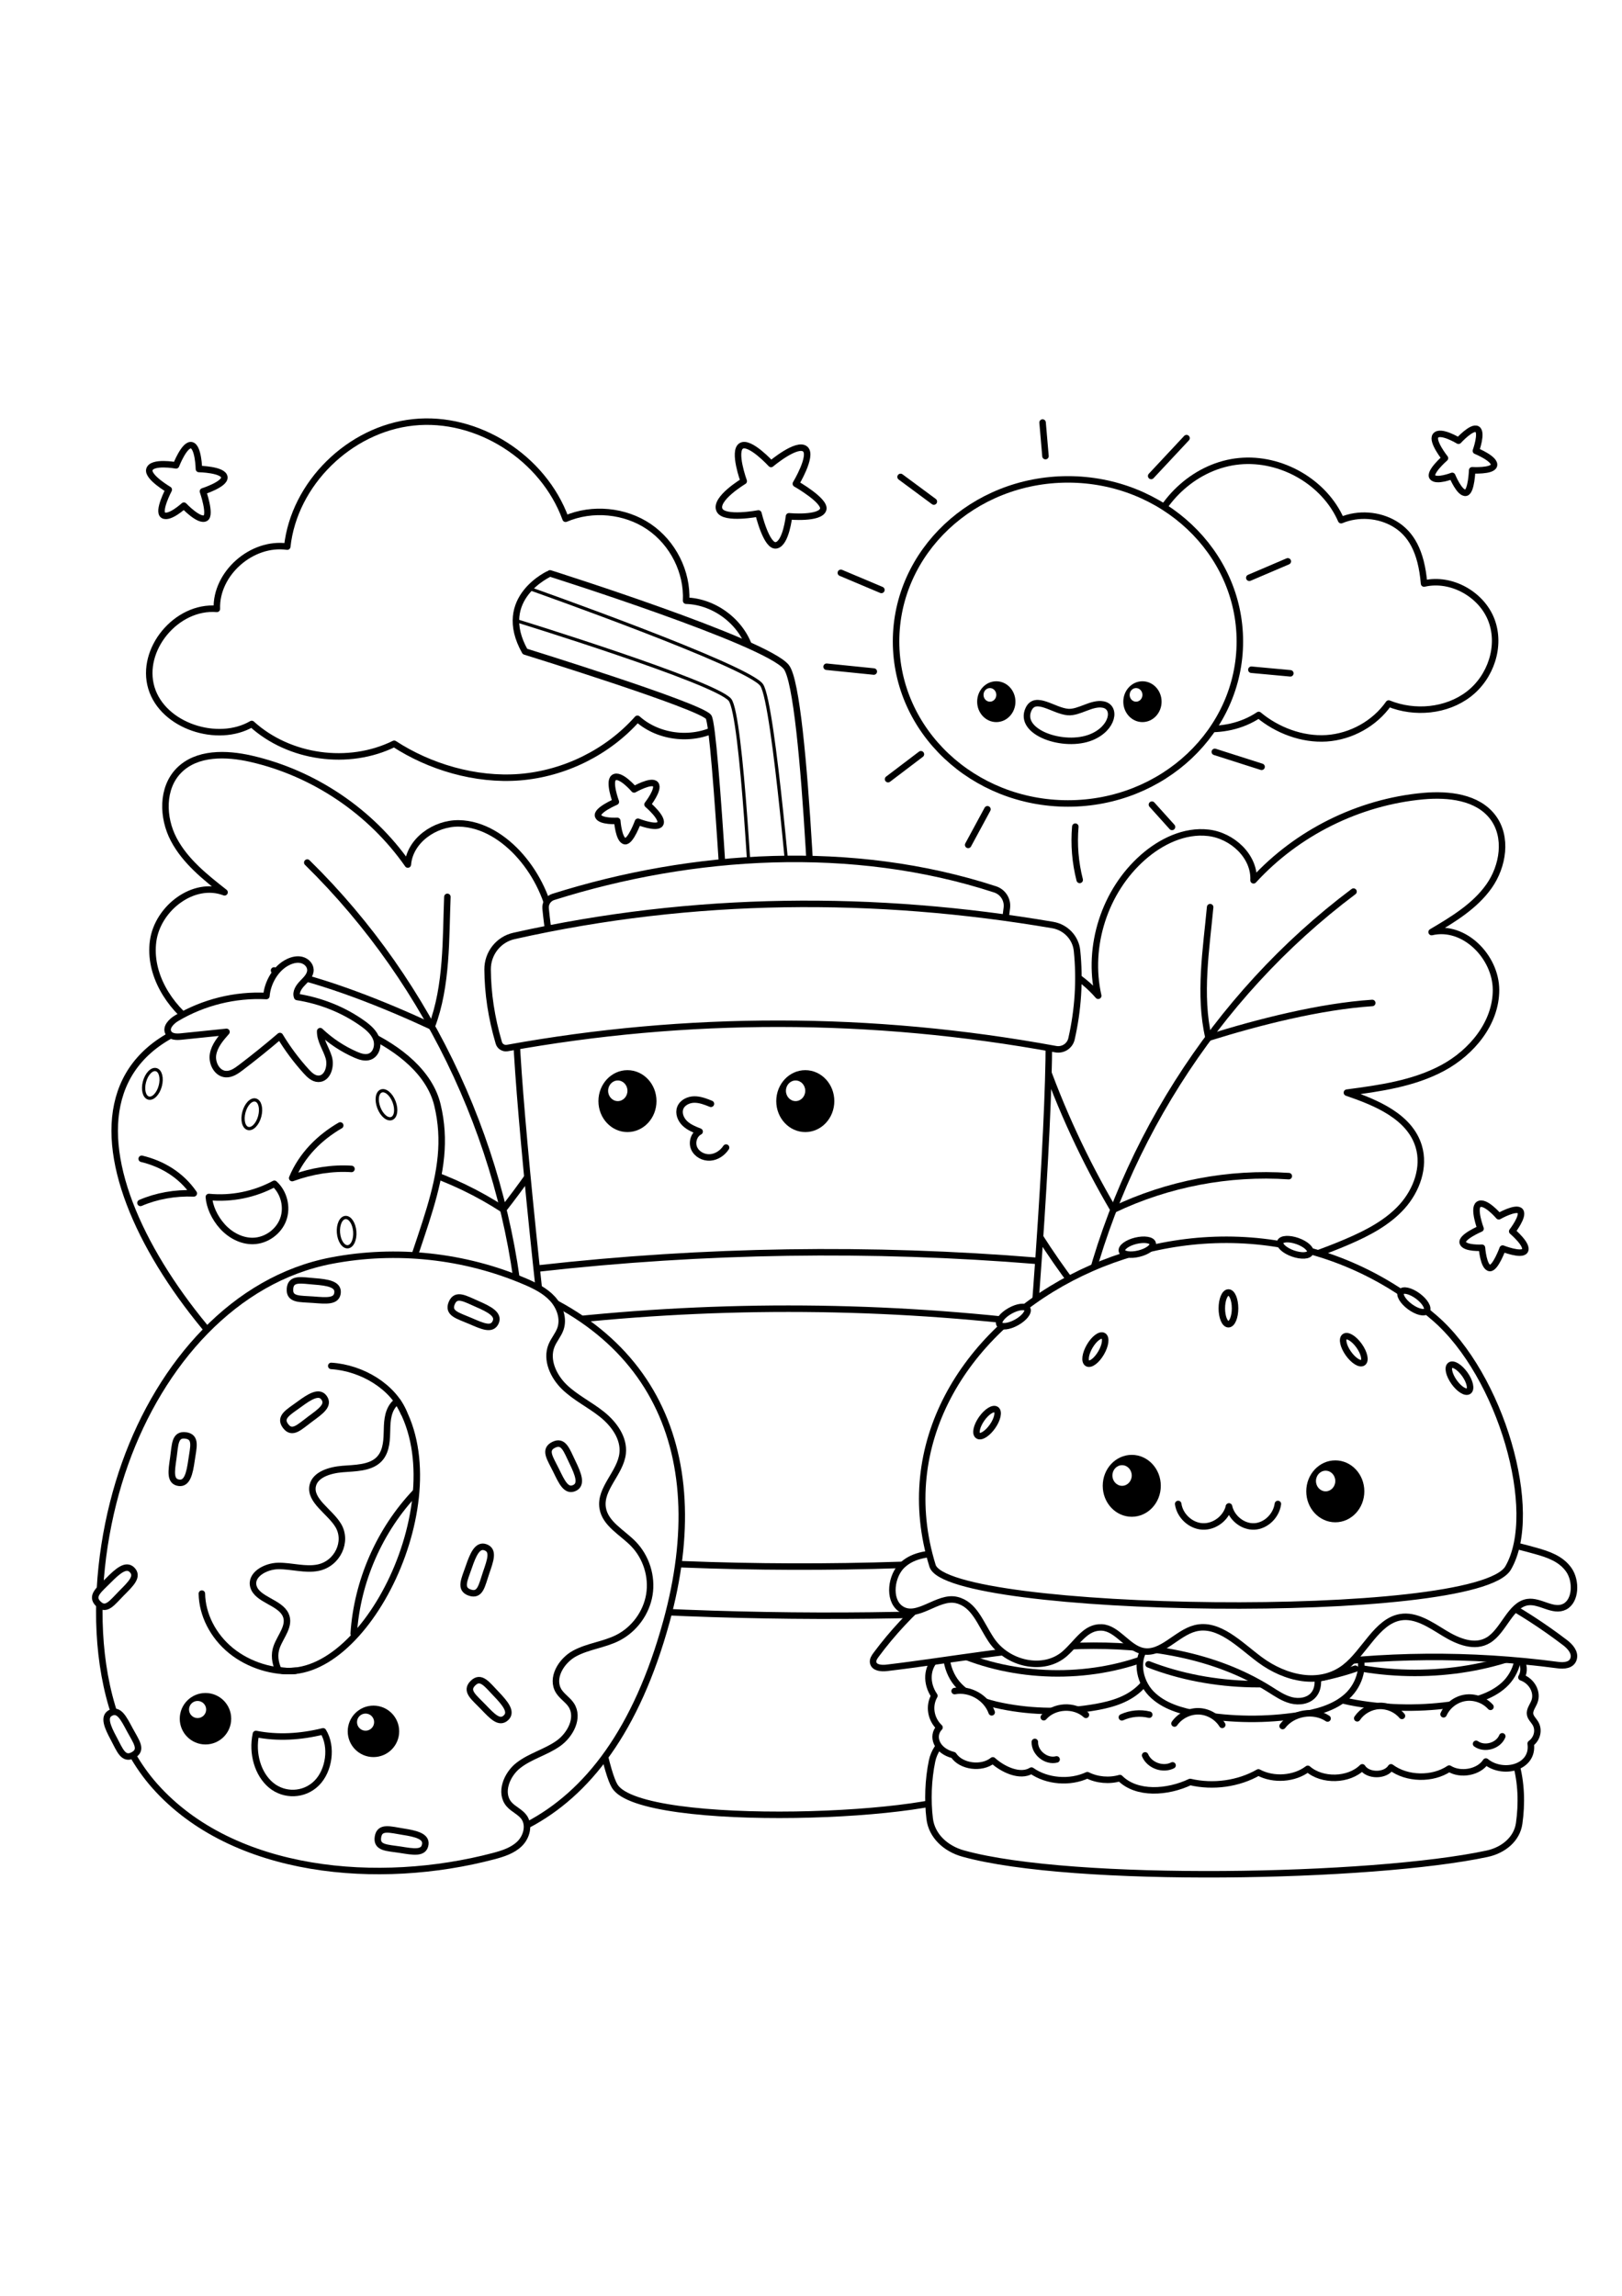 <?xml version="1.0" encoding="utf-8"?>
<!-- Generator: Adobe Illustrator 27.5.0, SVG Export Plug-In . SVG Version: 6.00 Build 0)  -->
<svg xmlns="http://www.w3.org/2000/svg" xmlns:xlink="http://www.w3.org/1999/xlink" viewBox="0 0 500 500" width="595" height="842" preserveAspectRatio="xMidYMid meet" data-scaled="true">
<g id="BACKGROUND">
	<rect style="fill:#FFFFFF;" width="500" height="500"/>
</g>
<g id="OBJECTS">
	<g>
		<path style="fill:#FFFFFF;stroke:#000000;stroke-width:2;stroke-linecap:round;stroke-linejoin:round;stroke-miterlimit:10;" d="
			M237.69,39.21c0,0,8.14-6.87,10.58-4.54c2.2,2.1-2.94,10.63-2.94,10.63s9.21,5.24,8.43,7.91c-0.9,3.04-10.54,2.13-10.54,2.13
			s-0.92,8.34-3.93,8.94c-3.02,0.6-5.5-9.82-5.5-9.82s-10.5,2.01-11.98-1.02c-1.69-3.47,7.45-8.93,7.45-8.93s-3.4-9.32-0.74-10.88
			C231.16,32.08,237.69,39.21,237.69,39.21z"/>
		<path style="fill:#FFFFFF;stroke:#000000;stroke-width:2;stroke-linecap:round;stroke-linejoin:round;stroke-miterlimit:10;" d="
			M61.32,40.76c0,0,7.62,0.14,7.84,2.55c0.19,2.17-6.6,4.34-6.6,4.34s2.49,7.17,0.81,8.23c-1.92,1.22-6.68-3.82-6.68-3.82
			s-4.43,4.06-6.34,2.96c-1.91-1.1,1.67-7.89,1.67-7.89s-6.6-3.87-5.97-6.19c0.73-2.66,8.22-1.3,8.22-1.3s2.56-6.62,4.73-6.21
			S61.32,40.76,61.32,40.76z"/>
		<path style="fill:#FFFFFF;stroke:#000000;stroke-width:2;stroke-linecap:round;stroke-linejoin:round;stroke-miterlimit:10;" d="
			M454.96,35.17c0,0,6.14,2.5,5.56,4.53c-0.52,1.82-6.71,1.45-6.71,1.45s-0.23,6.59-1.93,6.93c-1.94,0.39-4.22-5.2-4.22-5.2
			s-4.86,1.9-6.07,0.41c-1.2-1.49,3.83-5.87,3.83-5.87s-4.14-5.21-2.9-6.9c1.42-1.93,7.08,1.53,7.08,1.53s4.16-4.57,5.78-3.55
			S454.96,35.17,454.96,35.17z"/>
		<path style="fill:#FFFFFF;stroke:#000000;stroke-width:2;stroke-linecap:round;stroke-linejoin:round;stroke-miterlimit:10;" d="
			M199.61,144.15c0,0,5.06,4.28,3.88,6.02c-1.06,1.57-6.83-0.7-6.83-0.7s-2.26,6.2-3.98,5.99c-1.96-0.23-2.4-6.25-2.4-6.25
			s-5.21,0.3-5.9-1.48c-0.68-1.79,5.46-4.4,5.46-4.4s-2.33-6.24-0.62-7.46c1.95-1.4,6.25,3.64,6.25,3.64s5.37-3.06,6.6-1.59
			C203.31,139.41,199.61,144.15,199.61,144.15z"/>
		<path style="fill:#FFFFFF;stroke:#000000;stroke-width:2;stroke-linecap:round;stroke-linejoin:round;stroke-miterlimit:10;" d="
			M466.16,275.7c0,0,5.06,4.28,3.88,6.02c-1.06,1.57-6.83-0.7-6.83-0.7s-2.26,6.2-3.98,5.99c-1.96-0.23-2.4-6.25-2.4-6.25
			s-5.21,0.3-5.9-1.48s5.46-4.4,5.46-4.4s-2.33-6.24-0.62-7.46c1.95-1.4,6.25,3.64,6.25,3.64s5.37-3.06,6.6-1.59
			C469.85,270.94,466.16,275.7,466.16,275.7z"/>
	</g>
	<g>
		<path style="fill:#FFFFFF;stroke:#000000;stroke-width:2;stroke-linecap:round;stroke-linejoin:round;stroke-miterlimit:10;" d="
			M121.51,125.45c-14.05,6.94-32.36,4.4-43.91-6.11c-10.43,6.09-27.38,0.71-30.93-11.11c-3.55-11.82,7.7-25.41,20.18-24.36
			c-0.38-10.9,10.73-20.73,21.7-19.19c2.1-19.41,19.17-36.22,38.88-38.3s40.01,10.8,46.92,29.71c8.24-3.53,18.31-2.57,25.71,2.46
			c7.4,5.03,11.88,13.96,11.44,22.8c9.09,0.28,17.59,6.96,19.89,15.62s-1.79,18.58-9.57,23.21c-7.78,4.63-18.6,3.59-25.32-2.44
			c-9.13,10.27-22.4,16.86-36.21,17.99C146.5,136.83,132.3,132.49,121.51,125.45z"/>
		<path style="fill:#FFFFFF;stroke:#000000;stroke-width:2;stroke-linecap:round;stroke-linejoin:round;stroke-miterlimit:10;" d="
			M388.01,116.56c-10.39,6.97-25.9,5.36-34.56-3.58c-5.83,2.84-12.44,4.63-18.86,3.6c-6.43-1.03-12.55-5.37-14.24-11.5
			c-1.69-6.13,2.25-13.59,8.66-14.68c-2.85-7.39-1.68-16.22,3.48-21.92c5.16-5.7,13.99-7.94,21.34-5.4
			c3.71-13.37,15.25-23.48,28.21-24.72c12.96-1.24,26.3,6.48,31.38,18.17c5.27-2.21,11.63-1.76,16.52,1.16
			c4.89,2.92,8.19,8.24,9.04,18.37c8.45-1.96,17.8,3.38,20.79,11.33c3,7.95-0.21,17.52-7.03,22.75c-6.82,5.24-16.64,6.15-24.66,2.9
			c-4.29,6.14-11.56,10.2-19.17,10.71C401.3,124.25,393.54,121.19,388.01,116.56z"/>
	</g>
	<g>
		
			<ellipse style="fill:#FFFFFF;stroke:#000000;stroke-width:2;stroke-linecap:round;stroke-linejoin:round;stroke-miterlimit:10;" cx="329.21" cy="93.9" rx="52.99" ry="49.94"/>
		<g>
			<path style="fill:#FFFFFF;stroke:#000000;stroke-width:2;stroke-linecap:round;stroke-linejoin:round;stroke-miterlimit:10;" d="
				M322.28,36.79c-0.3-3.45-0.59-6.9-0.89-10.35"/>
			<path style="fill:#FFFFFF;stroke:#000000;stroke-width:2;stroke-linecap:round;stroke-linejoin:round;stroke-miterlimit:10;" d="
				M354.86,42.91c3.63-3.89,7.26-7.77,10.9-11.66"/>
			<path style="fill:#FFFFFF;stroke:#000000;stroke-width:2;stroke-linecap:round;stroke-linejoin:round;stroke-miterlimit:10;" d="
				M385.11,74.29c3.96-1.69,7.91-3.38,11.87-5.07"/>
			<path style="fill:#FFFFFF;stroke:#000000;stroke-width:2;stroke-linecap:round;stroke-linejoin:round;stroke-miterlimit:10;" d="
				M287.87,50.79c-3.42-2.53-6.84-5.06-10.26-7.59"/>
			<path style="fill:#FFFFFF;stroke:#000000;stroke-width:2;stroke-linecap:round;stroke-linejoin:round;stroke-miterlimit:10;" d="
				M269.36,103.18c-4.85-0.49-9.7-0.99-14.55-1.48"/>
			<path style="fill:#FFFFFF;stroke:#000000;stroke-width:2;stroke-linecap:round;stroke-linejoin:round;stroke-miterlimit:10;" d="
				M271.7,78.03c-4.17-1.76-8.33-3.52-12.5-5.27"/>
			<path style="fill:#FFFFFF;stroke:#000000;stroke-width:2;stroke-linecap:round;stroke-linejoin:round;stroke-miterlimit:10;" d="
				M283.88,128.67c-3.37,2.56-6.75,5.12-10.12,7.68"/>
			<path style="fill:#FFFFFF;stroke:#000000;stroke-width:2;stroke-linecap:round;stroke-linejoin:round;stroke-miterlimit:10;" d="
				M304.39,145.63c-1.98,3.66-3.96,7.32-5.94,10.98"/>
			<path style="fill:#FFFFFF;stroke:#000000;stroke-width:2;stroke-linecap:round;stroke-linejoin:round;stroke-miterlimit:10;" d="
				M331.48,150.98c-0.48,5.5-0.02,11.07,1.35,16.42"/>
			<path style="fill:#FFFFFF;stroke:#000000;stroke-width:2;stroke-linecap:round;stroke-linejoin:round;stroke-miterlimit:10;" d="
				M355.1,144.2c2.06,2.29,4.13,4.58,6.19,6.87"/>
			<path style="fill:#FFFFFF;stroke:#000000;stroke-width:2;stroke-linecap:round;stroke-linejoin:round;stroke-miterlimit:10;" d="
				M374.48,127.94c4.81,1.53,9.61,3.07,14.42,4.6"/>
			<path style="fill:#FFFFFF;stroke:#000000;stroke-width:2;stroke-linecap:round;stroke-linejoin:round;stroke-miterlimit:10;" d="
				M385.75,102.62c4,0.37,8.01,0.74,12.01,1.11"/>
		</g>
		<g>
			<g>
				<ellipse cx="352.17" cy="112.47" rx="5.9" ry="6.29"/>
				<ellipse style="fill:#FFFFFF;" cx="350.2" cy="110.37" rx="1.97" ry="2.1"/>
			</g>
			<g>
				<ellipse cx="307.12" cy="112.47" rx="5.9" ry="6.29"/>
				<ellipse style="fill:#FFFFFF;" cx="305.15" cy="110.37" rx="1.97" ry="2.1"/>
			</g>
			<g>
				
					<path style="fill:#FFFFFF;stroke:#000000;stroke-width:2;stroke-linecap:round;stroke-linejoin:round;stroke-miterlimit:10;" d="
					M317.1,114.72c-3.49,7.16,10.87,12.17,19.35,8.68c6.73-2.77,7.76-9.25,3.63-10.05c-3.56-0.69-7.42,2.59-10.88,2.31
					C324.77,115.29,319.24,110.34,317.1,114.72z"/>
			</g>
		</g>
	</g>
	<g>
		<g>
			<path style="fill:#FFFFFF;stroke:#000000;stroke-width:2;stroke-linecap:round;stroke-linejoin:round;stroke-miterlimit:10;" d="
				M333.85,296.05c-15.34-19.39-27.47-41.31-35.77-64.61c-3.29-9.23-5.88-19.85-1.24-28.48c3.87-7.2,12.38-11.29,20.54-10.89
				c8.16,0.4,15.82,4.84,21.16,11.03c-3.48-15.28,2-32.27,13.76-42.64c5.56-4.9,12.85-8.45,20.21-7.58
				c7.36,0.86,14.28,7.24,13.91,14.64c13.42-14.67,32.42-24.11,52.22-25.94c7.82-0.72,16.83,0.24,21.56,6.51
				c4.58,6.06,3.18,15.07-1.21,21.27c-4.39,6.2-11.14,10.24-17.68,14.11c9.94-2.36,19.82,7.58,19.85,17.8s-7.44,19.26-16.45,24.09
				c-9.01,4.83-19.38,6.26-29.51,7.6c9.07,3.09,19.34,7.36,22.13,16.53c1.96,6.43-0.64,13.58-5.13,18.57
				c-4.5,4.99-10.64,8.17-16.81,10.82C389.9,289.85,362.01,293.67,333.85,296.05z"/>
			<path style="fill:none;stroke:#000000;stroke-width:2;stroke-linecap:round;stroke-linejoin:round;stroke-miterlimit:10;" d="
				M332.86,304.33c10.74-52.69,41.36-101.07,84.38-133.33"/>
			<path style="fill:none;stroke:#000000;stroke-width:2;stroke-linecap:round;stroke-linejoin:round;stroke-miterlimit:10;" d="
				M373.04,175.79c-1.16,12.59-3.58,27.16-0.49,40.24c15.42-4.82,34.34-9.64,50.46-10.71"/>
			<path style="fill:none;stroke:#000000;stroke-width:2;stroke-linecap:round;stroke-linejoin:round;stroke-miterlimit:10;" d="
				M397.29,258.69c-18.5-1.25-37.3,2.34-54.03,10.33c-8.92-15.16-16.34-31.2-22.12-47.82"/>
		</g>
		<g>
			<path style="fill:#FFFFFF;stroke:#000000;stroke-width:2;stroke-linecap:round;stroke-linejoin:round;stroke-miterlimit:10;" d="
				M160.9,297c17.76-17.2,32.68-37.33,43.97-59.33c4.48-8.72,8.44-18.9,4.98-28.07c-2.89-7.65-10.78-12.82-18.93-13.5
				c-8.15-0.68-16.32,2.71-22.43,8.14c5.47-14.69,2.27-32.26-8.02-44.08c-4.87-5.59-11.62-10.07-19.03-10.18
				s-15.11,5.29-15.72,12.68c-11.37-16.31-28.96-28.18-48.34-32.6c-7.65-1.75-16.71-1.98-22.23,3.61
				c-5.34,5.41-5.14,14.52-1.6,21.24c3.54,6.73,9.69,11.62,15.67,16.31c-9.54-3.65-20.65,4.9-22.02,15.03
				c-1.37,10.12,4.84,20.07,13.13,26.05s18.39,8.76,28.25,11.43c-9.4,1.87-20.14,4.74-24.11,13.46c-2.79,6.11-1.16,13.55,2.64,19.09
				c3.8,5.54,9.47,9.5,15.23,12.94C106.15,283.46,133.3,290.93,160.9,297z"/>
			<path style="fill:none;stroke:#000000;stroke-width:2;stroke-linecap:round;stroke-linejoin:round;stroke-miterlimit:10;" d="
				M160.79,305.34c-3.7-53.64-27.67-105.64-66.07-143.29"/>
			<path style="fill:none;stroke:#000000;stroke-width:2;stroke-linecap:round;stroke-linejoin:round;stroke-miterlimit:10;" d="
				M137.91,172.62c-0.51,12.63-0.03,27.39-4.82,39.95c-14.65-6.81-32.77-14.08-48.61-17.27"/>
			<path style="fill:none;stroke:#000000;stroke-width:2;stroke-linecap:round;stroke-linejoin:round;stroke-miterlimit:10;" d="
				M102.94,251.6c18.5,1.2,36.67,7.24,52.2,17.36c10.84-13.85,20.31-28.78,28.23-44.48"/>
		</g>
	</g>
	<g>
		<path style="fill:#FFFFFF;stroke:#000000;stroke-width:2;stroke-linecap:round;stroke-linejoin:round;stroke-miterlimit:10;" d="
			M83.92,326.64c-48.11-42.46-78.59-113.25-2.21-118.81c16.42-1.19,48.45,9.48,53.13,28.91c5.28,21.92-6.47,39.11-15.15,73.16
			C114,332.2,93.2,334.83,83.92,326.64z"/>
		<path style="fill:#FFFFFF;stroke:#000000;stroke-width:2;stroke-linecap:round;stroke-linejoin:round;stroke-miterlimit:10;" d="
			M82.12,203.18c-9.63-0.5-19.39,1.92-27.68,6.84c-1.66,0.99-3.49,2.9-2.49,4.55c0.74,1.23,2.5,1.24,3.93,1.09
			c4.65-0.48,9.29-0.95,13.94-1.43c-1.81,2.04-3.69,4.24-4.15,6.93c-0.45,2.69,1.22,5.93,3.94,6.09c1.71,0.1,3.24-0.97,4.6-2
			c4.12-3.13,8.15-6.38,12.08-9.74c2.34,3.88,5.06,7.53,8.11,10.89c1.01,1.11,2.21,2.26,3.71,2.29c2.86,0.06,4.05-3.85,3.23-6.59
			c-0.82-2.74-2.71-5.23-2.64-8.09c3.19,3.03,6.92,5.5,10.95,7.26c1.36,0.59,2.9,1.11,4.3,0.6c2.02-0.73,2.77-3.4,2.07-5.43
			c-0.7-2.03-2.43-3.52-4.17-4.77c-6-4.31-13.12-7.07-20.25-8.19c-0.59-1.52,0.53-3.14,1.67-4.31c1.14-1.17,2.48-2.46,2.42-4.09
			c-0.05-1.43-1.26-2.63-2.64-2.99c-1.38-0.37-2.86-0.03-4.15,0.58C84.92,194.54,82.44,199.17,82.12,203.18z"/>
		<path style="fill:#FFFFFF;stroke:#000000;stroke-width:2;stroke-linecap:round;stroke-linejoin:round;stroke-miterlimit:10;" d="
			M104.88,243.07c-6.36,3.68-11.86,9.11-14.81,16.22c6.11-2.23,12.42-3.21,18.28-2.82"/>
		<path style="fill:#FFFFFF;stroke:#000000;stroke-width:2;stroke-linecap:round;stroke-linejoin:round;stroke-miterlimit:10;" d="
			M43.68,253.35c6.25,1.5,12.1,4.91,16.06,10.66c-5.75-0.23-11.43,0.78-16.44,2.93"/>
		<path style="fill:#FFFFFF;stroke:#000000;stroke-width:2;stroke-linecap:round;stroke-linejoin:round;stroke-miterlimit:10;" d="
			M64.38,265.12c6.94,0.68,14.07-0.76,20.2-4.07c2.98,2.69,4.1,7.24,2.71,11.01c-1.39,3.76-5.2,6.5-9.21,6.61
			c-3.63,0.1-7.12-1.8-9.55-4.5C66.1,271.47,64.59,268.06,64.38,265.12z"/>
		<path style="fill:#FFFFFF;stroke:#000000;stroke-linecap:round;stroke-linejoin:round;stroke-miterlimit:10;" d="M117.532,232.453
			c1.302-0.493,3.075,1.005,3.96,3.345c0.885,2.34,0.548,4.636-0.754,5.129c-1.302,0.493-3.075-1.005-3.96-3.345
			S116.23,232.946,117.532,232.453z"/>
		<path style="fill:#FFFFFF;stroke:#000000;stroke-linecap:round;stroke-linejoin:round;stroke-miterlimit:10;" d="M106.488,271.431
			c1.387-0.11,2.673,1.822,2.872,4.315c0.199,2.494-0.765,4.605-2.152,4.716c-1.387,0.111-2.673-1.822-2.872-4.315
			C104.137,273.653,105.101,271.542,106.488,271.431z"/>
		<path style="fill:#FFFFFF;stroke:#000000;stroke-linecap:round;stroke-linejoin:round;stroke-miterlimit:10;" d="M106.785,306.619
			c0.231-2.491,1.541-4.406,2.927-4.278c1.386,0.128,2.322,2.252,2.091,4.743c-0.231,2.491-1.541,4.406-2.927,4.278
			C107.49,311.234,106.554,309.11,106.785,306.619z"/>
		<path style="fill:#FFFFFF;stroke:#000000;stroke-linecap:round;stroke-linejoin:round;stroke-miterlimit:10;" d="M44.535,229.602
			c0.645-2.417,2.258-4.086,3.603-3.727c1.345,0.359,1.912,2.609,1.266,5.027c-0.645,2.417-2.258,4.086-3.603,3.727
			C44.457,234.27,43.89,232.019,44.535,229.602z"/>
		<path style="fill:#FFFFFF;stroke:#000000;stroke-linecap:round;stroke-linejoin:round;stroke-miterlimit:10;" d="M75.789,298.47
			c1.222-0.665,3.183,0.577,4.379,2.774c1.196,2.197,1.174,4.518-0.048,5.183c-1.222,0.665-3.183-0.577-4.379-2.774
			C74.545,301.456,74.567,299.135,75.789,298.47z"/>
		<path style="fill:#FFFFFF;stroke:#000000;stroke-linecap:round;stroke-linejoin:round;stroke-miterlimit:10;" d="M75.188,238.972
			c0.645-2.417,2.258-4.086,3.603-3.727c1.345,0.359,1.912,2.609,1.267,5.027c-0.645,2.417-2.258,4.086-3.603,3.727
			C75.11,243.64,74.543,241.389,75.188,238.972z"/>
	</g>
	<g>
		<path style="fill:#FFFFFF;stroke:#000000;stroke-width:2;stroke-linecap:round;stroke-linejoin:round;stroke-miterlimit:10;" d="
			M159.19,207.44c-2.25,14.07,20.56,223.49,30.32,239.28c8.26,13.37,103.13,9.85,110.87,0.5c9.57-11.56,27.29-232.87,21.98-242.99
			C315.21,190.6,161.66,192.06,159.19,207.44z"/>
		<g>
			<path style="fill:#FFFFFF;stroke:#000000;stroke-width:2;stroke-linecap:round;stroke-linejoin:round;stroke-miterlimit:10;" d="
				M251.61,207.55c0,0-2.95-97.93-9.23-105.77s-72.83-28.85-72.83-28.85S152.5,80.44,161.83,97c0,0,54.37,16.84,56.61,20.21
				c2.23,3.37,6.79,90.62,6.79,90.62L251.61,207.55z"/>
			<path style="fill:none;stroke:#000000;stroke-linecap:round;stroke-miterlimit:10;" d="M163.19,77.58c0,0,67.79,23.92,71.63,29.8
				c3.84,5.88,9.37,73.96,9.37,73.96"/>
			<path style="fill:none;stroke:#000000;stroke-linecap:round;stroke-miterlimit:10;" d="M231.86,180.88c0,0-3.05-64.49-6.87-69.01
				c-4.68-5.54-65.95-24.41-65.95-24.41"/>
		</g>
		<path style="fill:#FFFFFF;stroke:#000000;stroke-width:2;stroke-linecap:round;stroke-linejoin:round;stroke-miterlimit:10;" d="
			M170.5,192.11c-0.83-4.66-1.66-9.31-2.31-15.88c-0.16-1.6,0.82-3.11,2.36-3.59c42.97-13.57,92.3-16.66,136.21-2.32
			c2.41,0.79,3.93,3.18,3.61,5.7c-0.76,6.08-1.57,13.26-2.6,18.87C262.35,194.13,214.17,193.37,170.5,192.11z"/>
		<path style="fill:#FFFFFF;stroke:#000000;stroke-width:2;stroke-linecap:round;stroke-linejoin:round;stroke-miterlimit:10;" d="
			M150.31,194.99c0.05,7.31,1.14,14.79,3.46,22.64c0.33,1.11,1.46,1.78,2.6,1.58c55.13-9.98,112.05-10.11,169.06,0.35
			c2.21,0.41,4.37-0.98,4.87-3.17c2.02-8.87,2.64-18.05,1.7-27.19c-0.41-4.01-3.51-7.22-7.49-7.9
			c-54.54-9.29-110.7-9.07-166.04,3.36C153.65,185.73,150.28,190.05,150.31,194.99z"/>
		<g>
			<g>
				<ellipse cx="248.24" cy="235.57" rx="8.95" ry="9.54"/>
				<ellipse style="fill:#FFFFFF;" cx="245.25" cy="232.39" rx="2.98" ry="3.18"/>
			</g>
			<g>
				<ellipse cx="193.42" cy="235.57" rx="8.95" ry="9.54"/>
				<ellipse style="fill:#FFFFFF;" cx="190.44" cy="232.39" rx="2.98" ry="3.18"/>
			</g>
			<path style="fill:#FFFFFF;stroke:#000000;stroke-width:2;stroke-linecap:round;stroke-linejoin:round;stroke-miterlimit:10;" d="
				M219.15,236.4c-1.65-0.67-3.36-1.34-5.14-1.32s-3.67,0.93-4.31,2.59c-0.63,1.64,0.13,3.54,1.4,4.76
				c1.27,1.22,2.94,1.89,4.57,2.53c-1.78,0.91-2.5,3.35-1.68,5.18c0.82,1.83,2.9,2.92,4.9,2.79c2-0.13,3.83-1.37,4.93-3.04"/>
		</g>
		<g>
			<path style="fill:none;stroke:#000000;stroke-width:2;stroke-linecap:round;stroke-linejoin:round;stroke-miterlimit:10;" d="
				M166.01,287.14c51.01-5.75,102.58-6.53,153.74-2.34"/>
			<path style="fill:none;stroke:#000000;stroke-width:2;stroke-linecap:round;stroke-linejoin:round;stroke-miterlimit:10;" d="
				M178.85,391.56c43.39,2.96,86.95,3.4,130.39,1.32"/>
			<path style="fill:none;stroke:#000000;stroke-width:2;stroke-linecap:round;stroke-linejoin:round;stroke-miterlimit:10;" d="
				M167.22,304.02c50.32-5.97,101.34-5.97,151.66,0.01"/>
			<path style="fill:none;stroke:#000000;stroke-width:2;stroke-linecap:round;stroke-linejoin:round;stroke-miterlimit:10;" d="
				M176.65,376.37c44.92,3.41,90.09,3.54,135.02,0.38"/>
		</g>
	</g>
	<g>
		<g>
			<path style="fill:#FFFFFF;stroke:#000000;stroke-width:2;stroke-linecap:round;stroke-linejoin:round;stroke-miterlimit:10;" d="
				M205.42,396.01c14.7-53.47-4.42-94.87-62.27-108.44c-45.91-10.77-91.01,14.06-104,69.43c-14.51,61.82,14.05,95.21,59.97,105.99
				C145.03,473.76,186.98,463.07,205.42,396.01z"/>
			<path style="fill:#FFFFFF;stroke:#000000;stroke-width:2;stroke-linecap:round;stroke-linejoin:round;stroke-miterlimit:10;" d="
				M102.2,284.72c19.93-3.81,40.98-1.54,59.64,6.43c3.09,1.32,6.2,2.85,8.47,5.33c2.27,2.48,3.56,6.11,2.45,9.28
				c-0.64,1.84-2.01,3.34-2.74,5.14c-1.8,4.4,0.57,9.51,3.99,12.81c3.42,3.29,7.81,5.4,11.52,8.36c3.71,2.96,6.92,7.33,6.41,12.05
				c-0.65,6.05-7.12,10.84-6.16,16.84c0.78,4.87,5.96,7.48,9.41,11c4,4.07,5.91,10.1,4.98,15.73c-0.93,5.63-4.67,10.73-9.76,13.3
				c-4.21,2.13-9.14,2.57-13.29,4.82c-4.15,2.25-7.39,7.65-4.86,11.64c1.02,1.61,2.78,2.64,3.83,4.24
				c2.54,3.88-0.25,9.22-4.04,11.88c-3.8,2.66-8.5,3.84-12.17,6.66c-3.68,2.82-5.98,8.53-2.96,12.04c1.34,1.56,3.46,2.34,4.64,4.01
				c1.73,2.45,0.77,6.06-1.37,8.16s-5.14,3.05-8.04,3.82c-35.22,9.29-80.23,5.62-104.42-21.62c-21.9-24.66-20.25-68.25-9.19-99.32
				S72.36,290.42,102.2,284.72z"/>
			<g>
				<g>
					
						<path style="fill:#FFFFFF;stroke:#000000;stroke-width:2;stroke-linecap:round;stroke-linejoin:round;stroke-miterlimit:10;" d="
						M78.13,385.2c1.19,4.05,8.13,4.8,9.92,8.68c1.53,3.33-1.55,6.55-2.75,9.85c-0.86,2.33-0.55,4.89,0.56,7.2
						c26.45,5,55.37-53.49,36.66-82.86c-0.52,0.34-0.96,0.73-1.31,1.19c-1.87,2.41-1.87,5.62-1.94,8.63
						c-0.07,3.01-0.41,6.27-2.72,8.35c-2.71,2.43-7.09,2.41-11,2.72c-3.9,0.32-8.39,1.7-9.15,5.13c-1.01,4.62,5.29,7.96,7.86,12.24
						c3,4.98-0.25,11.81-6.2,13.03c-3.95,0.81-8.16-0.57-12.26-0.53C81.71,378.89,77.08,381.61,78.13,385.2z"/>
					<path style="fill:none;stroke:#000000;stroke-width:2;stroke-linecap:round;stroke-linejoin:round;stroke-miterlimit:10;" d="
						M124.51,331.68c-3.25-8-12.8-13.89-22.4-14.5"/>
					<path style="fill:none;stroke:#000000;stroke-width:2;stroke-linecap:round;stroke-linejoin:round;stroke-miterlimit:10;" d="
						M91.13,411.12c-6.69,0.65-14.42-1.71-19.94-6.21c-5.52-4.5-8.86-11.07-8.96-17.56"/>
				</g>
				<path style="fill:none;stroke:#000000;stroke-width:2;stroke-linecap:round;stroke-linejoin:round;stroke-miterlimit:10;" d="
					M128.16,356.04c-11.18,11.75-18.07,27.48-19.13,43.66"/>
			</g>
		</g>
		<g>
			<g>
				<circle cx="115.12" cy="429.8" r="7.93"/>
				<circle style="fill:#FFFFFF;" cx="112.69" cy="426.96" r="2.64"/>
			</g>
			<g>
				<circle cx="63.34" cy="425.91" r="7.93"/>
				<circle style="fill:#FFFFFF;" cx="60.91" cy="423.07" r="2.64"/>
			</g>
			<g>
				
					<path style="fill:#FFFFFF;stroke:#000000;stroke-width:2;stroke-linecap:round;stroke-linejoin:round;stroke-miterlimit:10;" d="
					M78.89,430.61c6.72,1.33,13.72,0.91,20.71-0.81c2.93,4.72,1.88,12.12-2.01,15.98c-3.89,3.86-9.96,3.98-14.02,0.62
					C79.51,443.04,77.59,436.65,78.89,430.61z"/>
			</g>
		</g>
		<g>
			<path style="fill:#FFFFFF;stroke:#000000;stroke-width:2;stroke-linecap:round;stroke-linejoin:round;stroke-miterlimit:10;" d="
				M176.48,346.89c-1.79-3.67-2.72-6.89-5.77-5.41c-3.15,1.52-1.09,4.2,0.7,7.86c1.79,3.67,3.14,6.72,5.77,5.41
				C179.43,353.63,178.26,350.56,176.48,346.89z"/>
			<path style="fill:#FFFFFF;stroke:#000000;stroke-width:2;stroke-linecap:round;stroke-linejoin:round;stroke-miterlimit:10;" d="
				M152.96,418.27c-2.82-2.93-4.7-5.72-7.14-3.35c-2.51,2.44,0.26,4.34,3.08,7.28c2.82,2.93,5.04,5.42,7.14,3.35
				C157.84,423.77,155.78,421.21,152.96,418.27z"/>
			<path style="fill:#FFFFFF;stroke:#000000;stroke-width:2;stroke-linecap:round;stroke-linejoin:round;stroke-miterlimit:10;" d="
				M92.24,329.01c-3.27,2.41-6.26,3.9-4.24,6.65c2.08,2.83,4.33,0.32,7.6-2.09c3.27-2.41,6.02-4.29,4.24-6.65
				C98.31,324.9,95.51,326.6,92.24,329.01z"/>
			<path style="fill:#FFFFFF;stroke:#000000;stroke-width:2;stroke-linecap:round;stroke-linejoin:round;stroke-miterlimit:10;" d="
				M33.47,383.23c-2.87,2.89-5.61,4.83-3.2,7.23c2.47,2.48,4.32-0.35,7.19-3.24c2.87-2.89,5.31-5.17,3.2-7.23
				C38.85,378.22,36.34,380.33,33.47,383.23z"/>
			<path style="fill:#FFFFFF;stroke:#000000;stroke-width:2;stroke-linecap:round;stroke-linejoin:round;stroke-miterlimit:10;" d="
				M35.03,431.96c1.92,3.59,2.97,6.77,5.98,5.18c3.09-1.64,0.93-4.23-0.99-7.82c-1.92-3.59-3.39-6.59-5.98-5.18
				C31.82,425.34,33.1,428.37,35.03,431.96z"/>
			<path style="fill:#FFFFFF;stroke:#000000;stroke-width:2;stroke-linecap:round;stroke-linejoin:round;stroke-miterlimit:10;" d="
				M144.52,379.12c-1.32,3.86-2.94,6.8,0.27,7.91c3.3,1.14,3.73-2.21,5.05-6.07c1.32-3.86,2.52-6.98-0.27-7.91
				C147.18,372.25,145.84,375.26,144.52,379.12z"/>
			<path style="fill:#FFFFFF;stroke:#000000;stroke-width:2;stroke-linecap:round;stroke-linejoin:round;stroke-miterlimit:10;" d="
				M124.25,460.72c-4.03-0.64-7.21-1.72-7.74,1.63c-0.55,3.45,2.82,3.3,6.85,3.93c4.03,0.64,7.31,1.28,7.74-1.63
				C131.47,462.15,128.28,461.35,124.25,460.72z"/>
			<path style="fill:#FFFFFF;stroke:#000000;stroke-width:2;stroke-linecap:round;stroke-linejoin:round;stroke-miterlimit:10;" d="
				M59.03,346.29c0.58-4.03,1.61-7.21-1.76-7.68c-3.47-0.48-3.26,2.88-3.84,6.91c-0.58,4.03-1.17,7.31,1.76,7.68
				C57.7,353.52,58.46,350.32,59.03,346.29z"/>
			<path style="fill:#FFFFFF;stroke:#000000;stroke-width:2;stroke-linecap:round;stroke-linejoin:round;stroke-miterlimit:10;" d="
				M147.16,298.11c-3.74-1.61-6.55-3.45-7.89-0.33c-1.37,3.22,1.93,3.9,5.67,5.52c3.74,1.61,6.76,3.05,7.89,0.33
				C153.8,301.3,150.9,299.73,147.16,298.11z"/>
			<path style="fill:#FFFFFF;stroke:#000000;stroke-width:2;stroke-linecap:round;stroke-linejoin:round;stroke-miterlimit:10;" d="
				M96.94,291.13c-4.05-0.31-7.29-1.14-7.55,2.26c-0.27,3.5,3.07,3.07,7.12,3.38c4.05,0.31,7.36,0.69,7.55-2.26
				C104.22,291.99,100.99,291.44,96.94,291.13z"/>
		</g>
	</g>
	<g>
		<path style="fill:#FFFFFF;stroke:#000000;stroke-width:2;stroke-linecap:round;stroke-linejoin:round;stroke-miterlimit:10;" d="
			M287.32,438.93c-1.19,5.71-1.43,12.16-0.73,17.84c0.64,5.19,4.86,9.18,10.36,10.7c33.81,9.36,126.2,7.6,161.47,0.05
			c5.12-1.1,9.19-4.57,9.87-9.3c0.88-6.12,0.7-12.72-1.03-18.68c-1.81-6.25-8.13-10.53-15.22-10.48c-51,0.35-99.16,0.92-151.55,0.1
			C294.08,429.06,288.52,433.19,287.32,438.93z"/>
		<path style="fill:#FFFFFF;stroke:#000000;stroke-width:2;stroke-linecap:round;stroke-linejoin:round;stroke-miterlimit:10;" d="
			M288.76,407.27c-3.13,2.83-3.4,7.69-0.73,11.57c-1.8,3.13-1.14,7.18,1.58,9.76c-2.52,2.58-1.06,7.2,4.31,8.53
			c2.31,3.55,8.7,4.4,12.13,1.61c2.99,2.74,8.38,5.35,11.91,3.15c4.74,3.36,11.85,3.94,17.23,1.42c2.99,1.51,6.75,1.85,10.04,0.89
			c5.18,5.2,14.7,4.5,21.65,1.2c7.07,1.66,14.94,0.56,21.04-2.95c4.63,2.5,11.13,2.04,15.22-1.1c4.41,3.89,12.68,3.66,16.8-0.46
			c1.72,2.74,7.13,2.74,8.85,0c4.9,3.67,12.83,3.84,17.94,0.39c3.54,2.21,9.19,1.12,11.31-2.18c2.32,1.95,5.94,2.64,8.99,1.71
			c3.05-0.93,5.38-3.43,4.82-7.24c2.05-1.49,2.68-4.26,1.42-6.3c-0.54-0.88-1.4-1.66-1.59-2.64c-0.27-1.36,0.78-2.62,1.3-3.92
			c1.15-2.89-0.71-6.42-3.99-7.56c1.05-1.8,0.85-4.1-0.49-5.75s-3.77-2.59-5.88-2.58C404.99,404.97,347.38,405.11,288.76,407.27z"/>
		<g>
			<path style="fill:#FFFFFF;stroke:#000000;stroke-width:2;stroke-linecap:round;stroke-linejoin:round;stroke-miterlimit:10;" d="
				M293.93,399.01c-3.62,4.22-2.55,11.75,1.04,16.02s8.86,5.96,13.94,6.98c9.57,1.91,19.42,2.01,29.02,0.3
				c5.03-0.9,10.22-2.43,13.99-6.37c3.76-3.94,5.54-10.92,2.76-15.82C335.31,396.22,315.55,395.01,293.93,399.01z"/>
			<path style="fill:none;stroke:#000000;stroke-width:2;stroke-linecap:round;stroke-linejoin:round;stroke-miterlimit:10;" d="
				M294.23,405.32c18.42,8.28,41.14,8.83,60.05,1.46"/>
		</g>
		<g>
			<path style="fill:#FFFFFF;stroke:#000000;stroke-width:2;stroke-linecap:round;stroke-linejoin:round;stroke-miterlimit:10;" d="
				M402.08,399.87c-3.84,3.89-2.7,10.84,1.1,14.78c3.8,3.94,9.4,5.5,14.79,6.44c10.16,1.76,20.61,1.86,30.8,0.28
				c5.34-0.83,10.85-2.24,14.85-5.87c3.99-3.63,5.88-10.07,2.93-14.59C446.01,397.29,425.03,396.18,402.08,399.87z"/>
			<path style="fill:none;stroke:#000000;stroke-width:2;stroke-linecap:round;stroke-linejoin:round;stroke-miterlimit:10;" d="
				M402.4,405.68c19.55,7.64,43.66,8.15,63.74,1.35"/>
		</g>
		<g>
			<path style="fill:#FFFFFF;stroke:#000000;stroke-width:2;stroke-linecap:round;stroke-linejoin:round;stroke-miterlimit:10;" d="
				M353.73,403.34c-3.84,3.89-2.7,10.84,1.1,14.78c3.8,3.94,9.4,5.5,14.79,6.44c10.16,1.76,20.61,1.86,30.8,0.28
				c5.34-0.83,10.85-2.24,14.85-5.87c3.99-3.63,5.88-10.07,2.93-14.59C397.66,400.76,376.68,399.65,353.73,403.34z"/>
			<path style="fill:none;stroke:#000000;stroke-width:2;stroke-linecap:round;stroke-linejoin:round;stroke-miterlimit:10;" d="
				M354.05,409.15c19.55,7.64,43.66,8.15,63.74,1.35"/>
		</g>
		<g>
			<path style="fill:#FFFFFF;stroke:#000000;stroke-width:2;stroke-linecap:round;stroke-linejoin:round;stroke-miterlimit:10;" d="
				M308.19,373.54c-14.93,7.86-28.07,19.11-38.12,32.66c-0.53,0.71-1.08,1.54-0.91,2.41c0.3,1.61,2.5,1.82,4.12,1.63
				c20-2.36,39.87-6.27,60.01-6.79c20.13-0.51,40.98,2.64,58.04,13.34c2.13,1.34,4.25,2.81,6.69,3.44c2.44,0.63,5.34,0.22,6.94-1.72
				c1.89-2.28,1.35-5.65,0.63-8.52c-2.68-10.69-6.51-21.1-11.41-30.97c-1.71-3.44-3.74-7.02-7.17-8.78
				c-2.32-1.19-5.01-1.38-7.62-1.52C355.32,367.42,328.94,362.62,308.19,373.54z"/>
			<path style="fill:#FFFFFF;stroke:#000000;stroke-width:2;stroke-linecap:round;stroke-linejoin:round;stroke-miterlimit:10;" d="
				M438.27,378.7c15.61,5.33,30.55,13.37,44.19,23.77c1.51,1.15,3.2,2.98,2.62,4.97c-0.61,2.06-3.02,2.19-4.87,1.94
				c-26.89-3.56-54.13-3.34-80.97,0.65C404.48,392.15,419.34,372.24,438.27,378.7z"/>
			<path style="fill:#FFFFFF;stroke:#000000;stroke-width:2;stroke-linecap:round;stroke-linejoin:round;stroke-miterlimit:10;" d="
				M291.15,374.84c-4.51,0.14-9.36,0.42-12.91,3.66c-3.55,3.24-4.53,10.62-0.72,13.43c5.1,3.74,11.47-4.02,17.37-2.6
				c5.47,1.31,7.22,7.02,10.62,12.19c5,7.6,16.29,10.09,22.81,4.27c3.95-3.53,6.35-8.25,11.33-8.01c4.76,0.23,7.96,6.32,12.65,7.29
				c5.75,1.19,10.41-5.58,16.12-7.03c7.26-1.84,13.69,5.05,19.96,9.7c7.82,5.8,18.49,8.33,26.21,2.35
				c6.1-4.72,9.82-14.19,17.07-15.46c4.75-0.83,9.25,2.28,13.5,4.88c4.25,2.6,9.45,4.76,13.7,2.15c4.71-2.89,6.74-10.88,12.02-11.68
				c3.87-0.59,7.86,3.21,11.44,1.4c3.49-1.76,3.69-7.96,1.27-11.38c-2.42-3.42-6.36-4.74-10.06-5.78
				C414.6,357.58,353.55,372.9,291.15,374.84z"/>
		</g>
		<g>
			<path style="fill:#FFFFFF;stroke:#000000;stroke-width:2;stroke-linecap:round;stroke-linejoin:round;stroke-miterlimit:10;" d="
				M294.27,417.39c4.7-0.9,9.83,2.04,11.43,6.55"/>
			<path style="fill:#FFFFFF;stroke:#000000;stroke-width:2;stroke-linecap:round;stroke-linejoin:round;stroke-miterlimit:10;" d="
				M321.75,425.45c3.17-3.66,9.44-4.01,13-0.73"/>
			<path style="fill:#FFFFFF;stroke:#000000;stroke-width:2;stroke-linecap:round;stroke-linejoin:round;stroke-miterlimit:10;" d="
				M345.83,425.48c2.62-1.2,5.64-1.5,8.44-0.82"/>
			<path style="fill:#FFFFFF;stroke:#000000;stroke-width:2;stroke-linecap:round;stroke-linejoin:round;stroke-miterlimit:10;" d="
				M362.05,427.39c1.66-2.38,4.57-3.85,7.47-3.77c2.91,0.08,5.72,1.71,7.25,4.18"/>
			<path style="fill:#FFFFFF;stroke:#000000;stroke-width:2;stroke-linecap:round;stroke-linejoin:round;stroke-miterlimit:10;" d="
				M395.38,428.17c3.12-4.11,9.57-5.2,13.86-2.33"/>
			<path style="fill:#FFFFFF;stroke:#000000;stroke-width:2;stroke-linecap:round;stroke-linejoin:round;stroke-miterlimit:10;" d="
				M418.38,425.78c1.49-2.21,4.05-3.67,6.71-3.81c2.66-0.14,5.37,1.03,7.08,3.07"/>
			<path style="fill:#FFFFFF;stroke:#000000;stroke-width:2;stroke-linecap:round;stroke-linejoin:round;stroke-miterlimit:10;" d="
				M445,424.54c1.18-2.64,3.76-4.61,6.61-5.06c2.85-0.45,5.91,0.62,7.85,2.77"/>
			<path style="fill:#FFFFFF;stroke:#000000;stroke-width:2;stroke-linecap:round;stroke-linejoin:round;stroke-miterlimit:10;" d="
				M463.09,431.33c-1.23,2.97-5.45,4.18-8.07,2.32"/>
			<path style="fill:#FFFFFF;stroke:#000000;stroke-width:2;stroke-linecap:round;stroke-linejoin:round;stroke-miterlimit:10;" d="
				M353,437.21c1.32,3.1,5.47,4.6,8.46,3.07"/>
			<path style="fill:#FFFFFF;stroke:#000000;stroke-width:2;stroke-linecap:round;stroke-linejoin:round;stroke-miterlimit:10;" d="
				M319,433.06c-0.11,3.32,3.49,6.22,6.71,5.39"/>
		</g>
		<g>
			<path style="fill:#FFFFFF;stroke:#000000;stroke-width:2;stroke-linecap:round;stroke-linejoin:round;stroke-miterlimit:10;" d="
				M287.46,378.76c-23.16-74.94,85.46-136.08,154.76-76.38c20.43,17.6,32.69,59.83,22.68,77.07
				C455.12,396.26,292.05,393.63,287.46,378.76z"/>
			<path style="fill:#FFFFFF;stroke:#000000;stroke-width:2;stroke-linecap:round;stroke-linejoin:round;stroke-miterlimit:10;" d="
				M311.388,300.197c2.357-1.318,4.714-1.589,5.264-0.606c0.55,0.983-0.916,2.849-3.273,4.167c-2.357,1.318-4.714,1.589-5.264,0.606
				C307.565,303.38,309.031,301.515,311.388,300.197z"/>
			<path style="fill:#FFFFFF;stroke:#000000;stroke-width:2;stroke-linecap:round;stroke-linejoin:round;stroke-miterlimit:10;" d="
				M350.108,278.611c2.623-0.641,4.967-0.274,5.235,0.82c0.268,1.095-1.642,2.502-4.266,3.143c-2.623,0.641-4.967,0.274-5.235-0.82
				C345.575,280.66,347.485,279.253,350.108,278.611z"/>
			
				<ellipse style="fill:#FFFFFF;stroke:#000000;stroke-width:2;stroke-linecap:round;stroke-linejoin:round;stroke-miterlimit:10;" cx="378.68" cy="299.44" rx="2.04" ry="4.89"/>
			<path style="fill:#FFFFFF;stroke:#000000;stroke-width:2;stroke-linecap:round;stroke-linejoin:round;stroke-miterlimit:10;" d="
				M335.903,311.124c1.361-2.333,3.253-3.764,4.226-3.196c0.973,0.568,0.659,2.919-0.702,5.252
				c-1.361,2.333-3.253,3.764-4.226,3.196C334.228,315.809,334.542,313.457,335.903,311.124z"/>
			<path style="fill:#FFFFFF;stroke:#000000;stroke-width:2;stroke-linecap:round;stroke-linejoin:round;stroke-miterlimit:10;" d="
				M414.496,308.182c0.92-0.651,2.93,0.609,4.489,2.814c1.56,2.205,2.078,4.52,1.159,5.17c-0.92,0.651-2.93-0.609-4.489-2.814
				C414.095,311.148,413.576,308.833,414.496,308.182z"/>
			<path style="fill:#FFFFFF;stroke:#000000;stroke-width:2;stroke-linecap:round;stroke-linejoin:round;stroke-miterlimit:10;" d="
				M447.071,316.966c0.92-0.651,2.93,0.609,4.489,2.814c1.56,2.205,2.078,4.52,1.159,5.17c-0.92,0.651-2.93-0.609-4.489-2.814
				C446.67,319.931,446.151,317.617,447.071,316.966z"/>
			<path style="fill:#FFFFFF;stroke:#000000;stroke-width:2;stroke-linecap:round;stroke-linejoin:round;stroke-miterlimit:10;" d="
				M302.601,333.484c1.549-2.212,3.552-3.482,4.475-2.836c0.923,0.646,0.416,2.963-1.133,5.176
				c-1.549,2.212-3.552,3.482-4.475,2.836C300.545,338.014,301.052,335.696,302.601,333.484z"/>
			<path style="fill:#FFFFFF;stroke:#000000;stroke-width:2;stroke-linecap:round;stroke-linejoin:round;stroke-miterlimit:10;" d="
				M431.905,294.387c0.668-0.907,2.973-0.344,5.147,1.257c2.175,1.602,3.396,3.635,2.728,4.542
				c-0.668,0.907-2.973,0.344-5.147-1.257C432.458,297.328,431.237,295.294,431.905,294.387z"/>
			<path style="fill:#FFFFFF;stroke:#000000;stroke-width:2;stroke-linecap:round;stroke-linejoin:round;stroke-miterlimit:10;" d="
				M394.643,279.003c0.372-1.063,2.74-1.203,5.29-0.311c2.549,0.891,4.315,2.476,3.943,3.54c-0.372,1.064-2.74,1.203-5.29,0.312
				C396.036,281.651,394.271,280.066,394.643,279.003z"/>
		</g>
		<g>
			<g>
				<ellipse cx="411.62" cy="355.83" rx="8.95" ry="9.54"/>
				<ellipse style="fill:#FFFFFF;" cx="408.64" cy="352.65" rx="2.98" ry="3.18"/>
			</g>
			<g>
				<ellipse cx="348.88" cy="354.13" rx="8.95" ry="9.54"/>
				<ellipse style="fill:#FFFFFF;" cx="345.89" cy="350.95" rx="2.98" ry="3.18"/>
			</g>
			<g>
				
					<path style="fill:#FFFFFF;stroke:#000000;stroke-width:2;stroke-linecap:round;stroke-linejoin:round;stroke-miterlimit:10;" d="
					M393.92,359.72c-0.5,3.68-3.69,6.74-7.22,6.93s-7-2.53-7.85-6.13"/>
				
					<path style="fill:#FFFFFF;stroke:#000000;stroke-width:2;stroke-linecap:round;stroke-linejoin:round;stroke-miterlimit:10;" d="
					M363.19,359.72c0.52,3.68,3.84,6.74,7.5,6.93c3.67,0.19,7.27-2.53,8.15-6.13"/>
			</g>
		</g>
	</g>
</g>
</svg>
